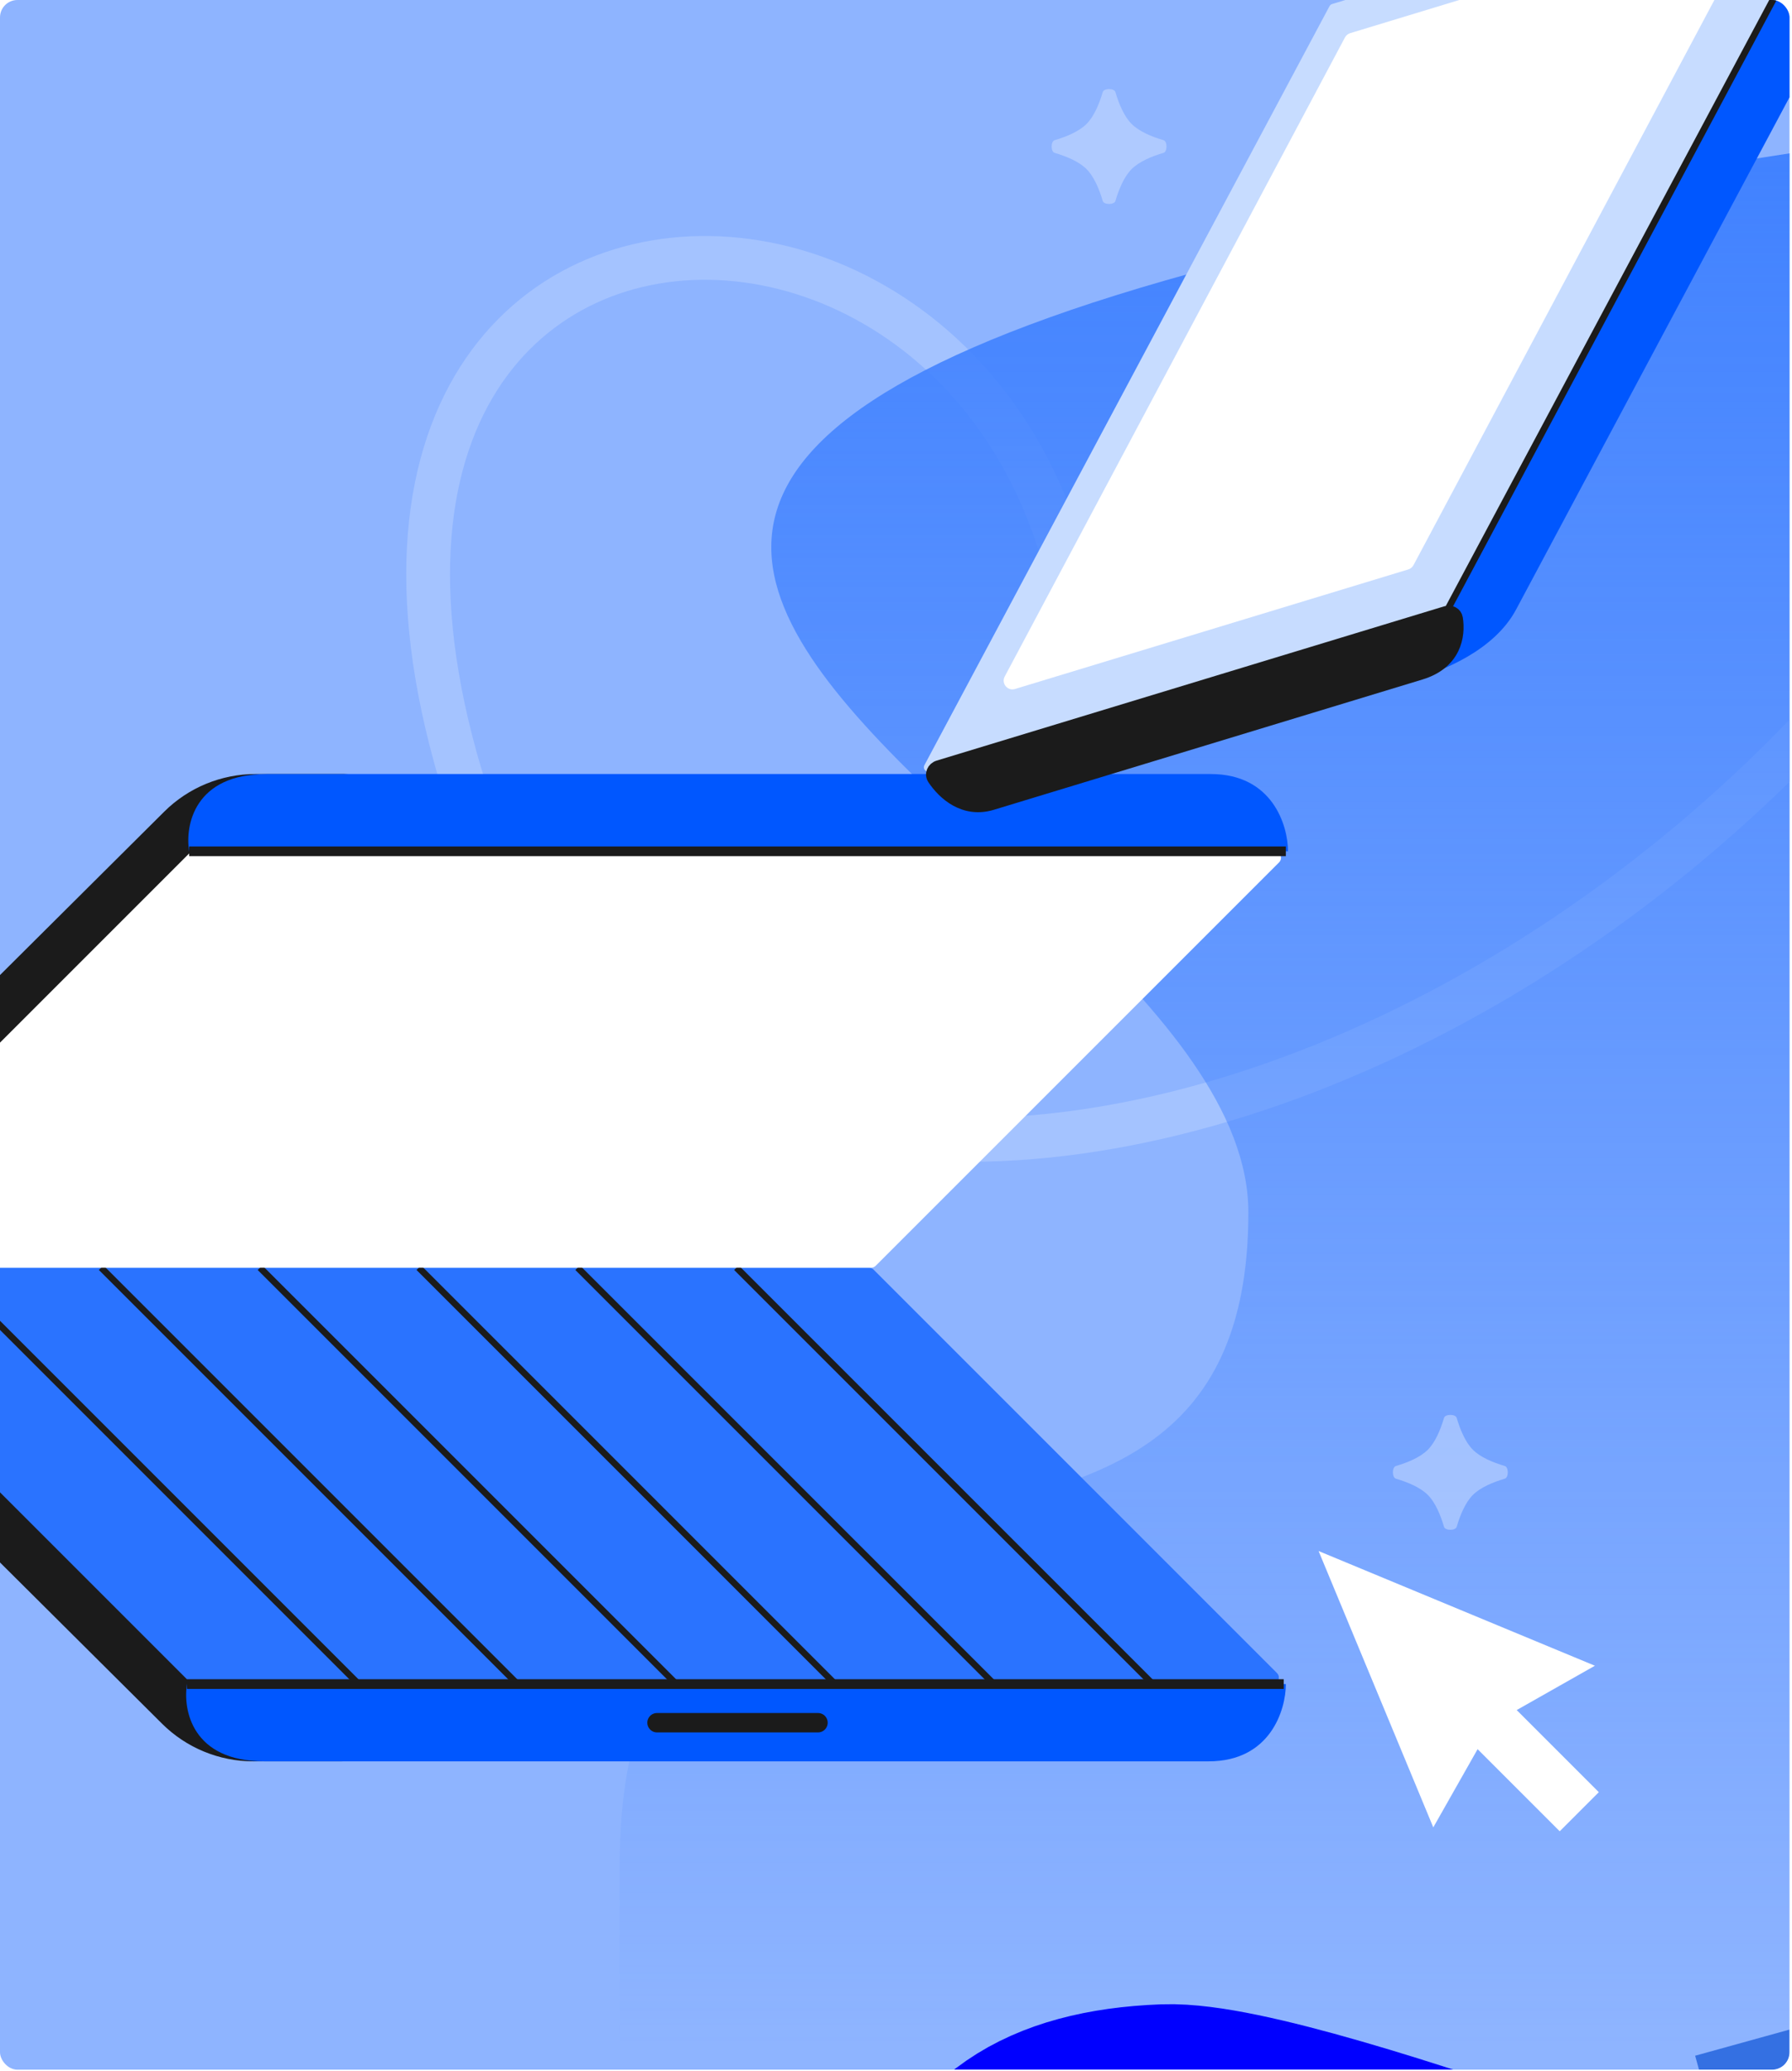 <svg width="514" height="594" viewBox="0 0 514 594" fill="none" xmlns="http://www.w3.org/2000/svg">
<g clip-path="url(#clip0_129_438)">
<rect x="6.10352e-05" width="513.282" height="593.6" rx="5" fill="#8EB4FF"/>
<path d="M-115.871 378.036C9.409 410.53 269.202 431.269 306.127 254.273C352.284 33.027 73.341 9.237 130.578 217.117C187.815 424.998 516.003 316.237 606.273 70.791" stroke="#A4C3FF" stroke-width="12.55" stroke-linecap="round"/>
<path d="M358.071 347.764C358.071 485.603 177.743 380.865 177.743 535.008V586.389H513.696V43.924C-36.18 127.912 358.071 231.662 358.071 347.764Z" fill="url(#paint0_linear_129_438)"/>
<g filter="url(#filter0_f_129_438)">
<path d="M528.274 676.047C528.274 676.047 463.48 657.631 428.406 658.957C302.165 663.729 338.711 767.499 338.711 767.499" stroke="#0085FF" stroke-width="79.048" stroke-linecap="round"/>
</g>
<g filter="url(#filter1_f_129_438)">
<path d="M528.274 676.047C528.274 676.047 369.463 613.033 334.389 614.359C208.148 619.132 368.325 796.48 368.325 796.48" stroke="#0000FF" stroke-width="79.048" stroke-linecap="round"/>
</g>
<g filter="url(#filter2_f_129_438)">
<path d="M433.405 764.952C345.771 757.461 484.749 899.743 565.193 971.821L631.394 1064.66L954.568 1057.59L936.782 621.584L825.658 592.835C785.719 579.932 683.677 537.066 653.879 537.607C616.631 538.283 543.969 546.469 595.777 648.557C647.585 750.645 542.948 774.316 433.405 764.952Z" fill="url(#paint1_linear_129_438)"/>
<path d="M433.405 764.952C345.771 757.461 484.749 899.743 565.193 971.821L631.394 1064.66L954.568 1057.59L936.782 621.584L825.658 592.835C785.719 579.932 683.677 537.066 653.879 537.607C616.631 538.283 543.969 546.469 595.777 648.557C647.585 750.645 542.948 774.316 433.405 764.952Z" stroke="url(#paint2_linear_129_438)" stroke-width="98.81"/>
</g>
<g filter="url(#filter3_df_129_438)">
<path d="M458.358 730.656C398.41 701.304 361.642 741.55 558.652 958.997L618.576 1030.31L941.749 1023.24L923.963 587.232L812.839 558.482C772.901 545.58 840.707 572.755 641.06 503.254C593.454 486.682 541.669 532.844 582.958 614.205C624.247 695.565 548.336 774.714 458.358 730.656Z" fill="url(#paint3_linear_129_438)"/>
<path d="M458.358 730.656C398.41 701.304 361.642 741.55 558.652 958.997L618.576 1030.31L941.749 1023.24L923.963 587.232L812.839 558.482C772.901 545.58 840.707 572.755 641.06 503.254C593.454 486.682 541.669 532.844 582.958 614.205C624.247 695.565 548.336 774.714 458.358 730.656Z" stroke="url(#paint4_linear_129_438)" stroke-width="98.81"/>
</g>
<g>
<path d="M715.211 870.268C627.953 865.379 607.022 907.312 634.553 970.832L699.002 1048.59L1021.37 1037.14L988.25 743.064L879.966 721.949C840.359 711.661 706.622 643.928 676.9 644.889C639.747 646.091 660.434 688.506 710.375 774.361C760.316 860.216 824.283 876.378 715.211 870.268Z" fill="white"/>
</g>
<path d="M715.211 870.268C627.953 865.379 607.022 907.312 634.553 970.832L699.002 1048.59L1021.37 1037.14L988.25 743.064L879.966 721.949C840.359 711.661 706.622 643.928 676.9 644.889C639.747 646.091 660.434 688.506 710.375 774.361C760.316 860.216 824.283 876.378 715.211 870.268Z" stroke="white" stroke-width="98.81"/>
<g filter="url(#filter5_f_129_438)">
<path d="M562.857 718.24L524.31 579.048" stroke="#3470E2" stroke-width="79.048"/>
</g>
<path d="M447.374 525.226L452.981 519.619L458.589 514.011L435.036 490.458L457.468 477.747L378.211 444.848L411.11 524.105L423.821 501.674L447.374 525.226Z" fill="white"/>
<path d="M-62.951 383.53L47.461 493.381C54.153 500.039 63.209 503.776 72.648 503.776H80.727H98.127C109.776 503.776 115.609 489.693 107.373 481.456C104.921 479.004 101.595 477.627 98.127 477.627H66.991C56.81 477.627 47.044 473.594 39.83 466.411L-61.291 365.728C-61.775 365.246 -62.43 364.975 -63.113 364.975C-64.193 364.975 -65.056 365.615 -65.306 366.49C-66.015 368.968 -66.549 372.156 -66.325 375.281C-66.101 378.405 -65.13 381.35 -62.951 383.53Z" fill="#1B1B1B" stroke="#1B1B1B" stroke-width="2.783"/>
<path d="M366.268 479.84L250.556 364.127C250.208 363.779 249.736 363.584 249.244 363.584H-60.687C-62.34 363.584 -63.167 365.582 -61.999 366.751L53.714 482.464C54.062 482.811 54.534 483.007 55.026 483.007H364.957C366.609 483.007 367.437 481.009 366.268 479.84Z" fill="#2A73FF"/>
<path d="M211.231 363.584L330.653 483.007" stroke="#1B1B1B" stroke-width="1.855"/>
<path d="M165.678 363.584L285.1 483.007" stroke="#1B1B1B" stroke-width="1.855"/>
<path d="M120.125 363.584L239.547 483.007" stroke="#1B1B1B" stroke-width="1.855"/>
<path d="M74.572 363.584L193.995 483.007" stroke="#1B1B1B" stroke-width="1.855"/>
<path d="M29.018 363.584L148.441 483.007" stroke="#1B1B1B" stroke-width="1.855"/>
<path d="M-16.535 363.584L102.888 483.007" stroke="#1B1B1B" stroke-width="1.855"/>
<path d="M53.642 483.622L-65.166 364.815" stroke="#1B1B1B" stroke-width="2.783"/>
<path d="M53.642 483.007H368.82C368.82 490.394 364.388 505.168 346.659 505.168H75.803C55.119 505.168 52.411 490.394 53.642 483.007Z" fill="#0057FF"/>
<path d="M368.204 483.007H53.642" stroke="#1B1B1B" stroke-width="2.783"/>
<path d="M234.623 494.087H188.454" stroke="#1B1B1B" stroke-width="5.566" stroke-linecap="round"/>
<path d="M-62.335 343.638L48.076 233.787C54.768 227.129 63.824 223.392 73.264 223.392H81.343H98.743C110.391 223.392 116.225 237.475 107.988 245.712C105.536 248.164 102.21 249.541 98.743 249.541H67.606C57.426 249.541 47.66 253.574 40.445 260.757L-60.675 361.44C-61.16 361.922 -61.815 362.193 -62.498 362.193C-63.577 362.193 -64.441 361.553 -64.691 360.678C-65.4 358.2 -65.934 355.012 -65.709 351.887C-65.485 348.764 -64.515 345.818 -62.335 343.638Z" fill="#1B1B1B" stroke="#1B1B1B" stroke-width="2.783"/>
<path d="M366.884 247.328L251.171 363.041C250.823 363.389 250.351 363.584 249.859 363.584H-60.071C-61.724 363.584 -62.552 361.586 -61.383 360.417L54.329 244.704C54.677 244.357 55.149 244.161 55.641 244.161H365.572C367.225 244.161 368.052 246.159 366.884 247.328Z" fill="white"/>
<path d="M54.257 244.161H369.435C369.435 236.774 365.003 222 347.274 222H76.418C55.735 222 53.026 236.774 54.257 244.161Z" fill="#0057FF"/>
<path d="M368.82 244.161H54.257" stroke="#1B1B1B" stroke-width="2.783"/>
<path d="M414.189 406.656C414.523 405.523 417.487 405.523 417.821 406.656C418.826 410.063 420.32 413.652 422.477 415.808C424.634 417.965 428.222 419.459 431.629 420.464C432.762 420.798 432.762 423.762 431.629 424.096C428.222 425.1 424.634 426.595 422.477 428.751C420.32 430.908 418.826 434.497 417.821 437.904C417.487 439.037 414.523 439.037 414.189 437.904C413.185 434.497 411.691 430.908 409.534 428.751C407.377 426.595 403.788 425.1 400.381 424.096C399.248 423.762 399.248 420.798 400.381 420.464C403.788 419.459 407.377 417.965 409.534 415.808C411.691 413.652 413.185 410.063 414.189 406.656Z" fill="#D1E0FF" fill-opacity="0.5"/>
<path d="M316.302 26.401C316.636 25.268 319.6 25.268 319.934 26.401C320.938 29.808 322.432 33.397 324.589 35.553C326.746 37.71 330.335 39.204 333.742 40.209C334.875 40.543 334.875 43.507 333.742 43.841C330.335 44.845 326.746 46.339 324.589 48.496C322.432 50.653 320.938 54.242 319.934 57.649C319.6 58.782 316.636 58.782 316.302 57.649C315.297 54.242 313.803 50.653 311.646 48.496C309.489 46.339 305.901 44.845 302.494 43.841C301.361 43.507 301.361 40.543 302.494 40.209C305.901 39.204 309.489 37.71 311.646 35.553C313.803 33.397 315.297 29.808 316.302 26.401Z" fill="#D1E0FF" fill-opacity="0.5"/>
<path d="M529.11 -41.55L412.83 176.295L401.952 191.531C400.668 193.33 402.146 195.669 404.283 195.107C413.809 192.599 428.624 186.499 434.855 174.825L533.085 -9.202C536.026 -16.316 539.645 -31.956 532.861 -41.93C531.913 -43.324 529.904 -43.038 529.11 -41.55Z" fill="#0057FF"/>
<path d="M265.141 219.471L381.345 1.769C381.501 1.476 381.768 1.256 382.087 1.159L529.387 -43.616C530.457 -43.941 531.386 -42.81 530.859 -41.824L414.655 175.878C414.499 176.172 414.232 176.391 413.913 176.488L266.613 221.263C265.543 221.588 264.614 220.458 265.141 219.471Z" fill="#C7DCFF"/>
<path d="M414.411 176.337L531.287 -42.626" stroke="#1B1B1B" stroke-width="1.882" stroke-linecap="round"/>
<path d="M288.184 194.029L385.777 10.738C386.09 10.149 386.624 9.71 387.262 9.516L500.077 -24.777C502.216 -25.427 504.073 -23.168 503.023 -21.196L405.43 162.095C405.117 162.684 404.582 163.123 403.944 163.317L291.129 197.61C288.991 198.26 287.133 196.002 288.184 194.029Z" fill="white"/>
<path d="M414.816 175.691L269.194 219.956C267.738 220.398 267.01 222.028 267.855 223.295C270.769 227.665 276.584 232.865 284.53 230.45L407.479 193.077C417.262 190.103 418.521 182.386 417.711 177.337C417.497 176.001 416.11 175.298 414.816 175.691Z" fill="#1B1B1B" stroke="#1B1B1B" stroke-width="3.765" stroke-linecap="round"/>
</g>
<defs>
<filter id="filter0_f_129_438" x="215.226" y="540.319" width="431.631" height="345.763" filterUnits="userSpaceOnUse" color-interpolation-filters="sRGB">
<feFlood flood-opacity="0" result="BackgroundImageFix"/>
<feBlend mode="normal" in="SourceGraphic" in2="BackgroundImageFix" result="shape"/>
<feGaussianBlur stdDeviation="39.524" result="effect1_foregroundBlur_129_438"/>
</filter>
<filter id="filter1_f_129_438" x="167.334" y="495.768" width="479.523" height="419.283" filterUnits="userSpaceOnUse" color-interpolation-filters="sRGB">
<feFlood flood-opacity="0" result="BackgroundImageFix"/>
<feBlend mode="normal" in="SourceGraphic" in2="BackgroundImageFix" result="shape"/>
<feGaussianBlur stdDeviation="39.524" result="effect1_foregroundBlur_129_438"/>
</filter>
<filter id="filter2_f_129_438" x="331.359" y="463.495" width="699.327" height="675.835" filterUnits="userSpaceOnUse" color-interpolation-filters="sRGB">
<feFlood flood-opacity="0" result="BackgroundImageFix"/>
<feBlend mode="normal" in="SourceGraphic" in2="BackgroundImageFix" result="shape"/>
<feGaussianBlur stdDeviation="12.351" result="effect1_foregroundBlur_129_438"/>
</filter>
<filter id="filter3_df_129_438" x="272.286" y="361.602" width="829.571" height="827.309" filterUnits="userSpaceOnUse" color-interpolation-filters="sRGB">
<feFlood flood-opacity="0" result="BackgroundImageFix"/>
<feColorMatrix in="SourceAlpha" type="matrix" values="0 0 0 0 0 0 0 0 0 0 0 0 0 0 0 0 0 0 127 0" result="hardAlpha"/>
<feOffset dx="9.881" dy="9.881"/>
<feGaussianBlur stdDeviation="49.405"/>
<feComposite in2="hardAlpha" operator="out"/>
<feColorMatrix type="matrix" values="0 0 0 0 0.169 0 0 0 0 0.276 0 0 0 0 0.954 0 0 0 1 0"/>
<feBlend mode="normal" in2="BackgroundImageFix" result="effect1_dropShadow_129_438"/>
<feBlend mode="normal" in="SourceGraphic" in2="effect1_dropShadow_129_438" result="shape"/>
<feGaussianBlur stdDeviation="12.351" result="effect2_foregroundBlur_129_438"/>
</filter>
<filter id="filter5_f_129_438" x="407.172" y="489.451" width="272.823" height="318.384" filterUnits="userSpaceOnUse" color-interpolation-filters="sRGB">
<feFlood flood-opacity="0" result="BackgroundImageFix"/>
<feBlend mode="normal" in="SourceGraphic" in2="BackgroundImageFix" result="shape"/>
<feGaussianBlur stdDeviation="39.524" result="effect1_foregroundBlur_129_438"/>
</filter>
<linearGradient id="paint0_linear_129_438" x1="317.659" y1="43.924" x2="317.659" y2="586.389" gradientUnits="userSpaceOnUse">
<stop stop-color="#4182FF"/>
<stop offset="1" stop-color="#4182FF" stop-opacity="0"/>
</linearGradient>
<linearGradient id="paint1_linear_129_438" x1="412.149" y1="841.261" x2="928.315" y2="541.996" gradientUnits="userSpaceOnUse">
<stop stop-color="#0057FF"/>
<stop offset="1" stop-color="#2C72FF"/>
</linearGradient>
<linearGradient id="paint2_linear_129_438" x1="418.176" y1="894.774" x2="883.239" y2="534.643" gradientUnits="userSpaceOnUse">
<stop stop-color="#0057FF"/>
<stop offset="0.52" stop-color="#0057FF"/>
<stop offset="1" stop-color="#528AF8"/>
</linearGradient>
<linearGradient id="paint3_linear_129_438" x1="399.33" y1="806.909" x2="915.497" y2="507.643" gradientUnits="userSpaceOnUse">
<stop stop-color="#2A72FF"/>
<stop offset="1" stop-color="#0057FF"/>
</linearGradient>
<linearGradient id="paint4_linear_129_438" x1="405.358" y1="860.422" x2="870.42" y2="500.291" gradientUnits="userSpaceOnUse">
<stop stop-color="#3470E2"/>
<stop offset="0.52" stop-color="#0057FF"/>
<stop offset="1" stop-color="#003FB8"/>
</linearGradient>
<clipPath id="clip0_129_438">
<rect x="6.10352e-05" width="513.282" height="593.6" rx="5" fill="white"/>
</clipPath>
</defs>
</svg>
